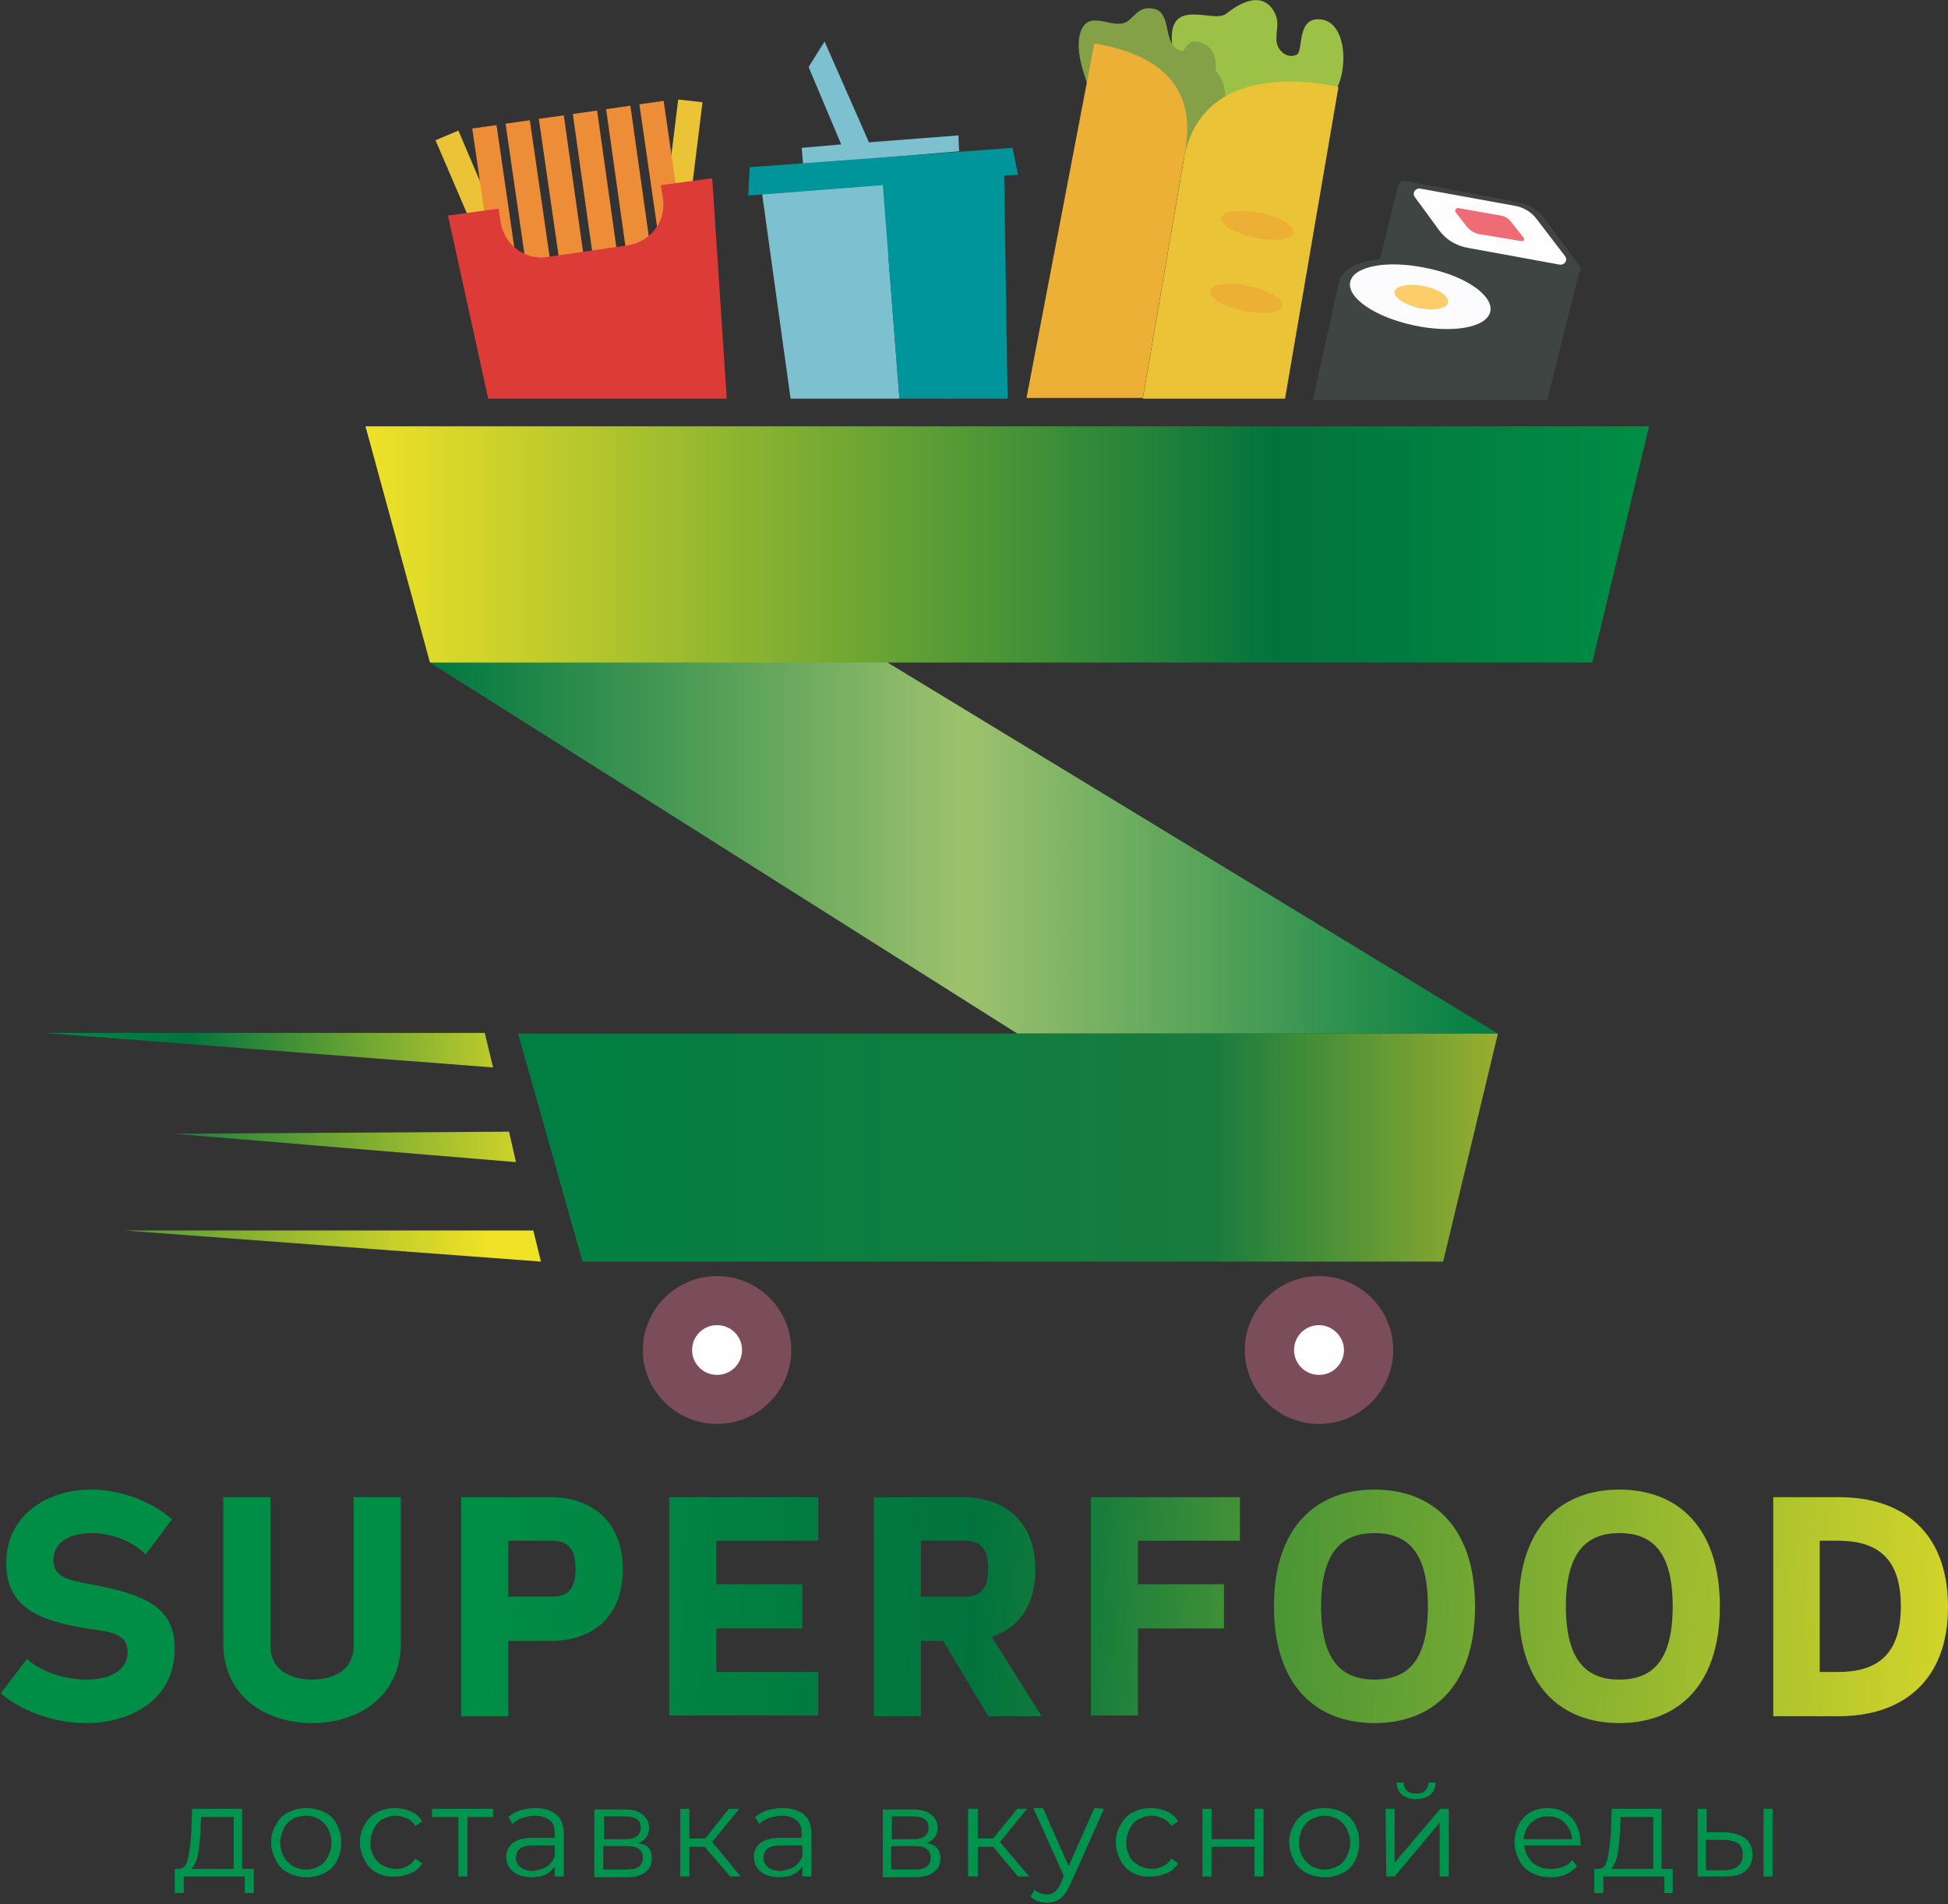 <svg width="134" height="131" viewBox="0 0 134 131" fill="none" xmlns="http://www.w3.org/2000/svg">
<rect x="0" y="0" width="134" height="131" fill="#333333" stroke="none"/>
<g clip-path="url(#clip0_422_4988)">
<path d="M13.596 127.679C13.5 128.107 13.357 128.392 13.166 128.582H16.076V125.017H13.834L13.787 126.063C13.739 126.728 13.691 127.251 13.596 127.679ZM17.46 128.582V130.246H16.84V129.105H12.642V130.246H12.021V128.582H12.308C12.642 128.582 12.832 128.345 12.928 127.869C13.023 127.441 13.119 126.823 13.166 126.015L13.214 124.447H16.649V128.582H17.46Z" fill="#00934D"/>
<path d="M21.944 128.392C22.23 128.25 22.421 128.012 22.564 127.727C22.707 127.441 22.803 127.109 22.803 126.776C22.803 126.443 22.707 126.11 22.564 125.825C22.421 125.54 22.23 125.35 21.944 125.16C21.658 125.017 21.372 124.922 21.038 124.922C20.704 124.922 20.417 125.017 20.131 125.16C19.845 125.302 19.654 125.54 19.511 125.825C19.368 126.11 19.273 126.443 19.273 126.776C19.273 127.109 19.368 127.441 19.511 127.727C19.654 128.012 19.893 128.202 20.131 128.392C20.417 128.535 20.704 128.63 21.038 128.63C21.419 128.63 21.705 128.535 21.944 128.392ZM19.845 128.867C19.463 128.677 19.177 128.392 18.986 128.012C18.796 127.632 18.652 127.251 18.652 126.776C18.652 126.301 18.748 125.92 18.986 125.54C19.177 125.16 19.463 124.875 19.845 124.684C20.227 124.494 20.608 124.399 21.085 124.399C21.515 124.399 21.944 124.494 22.326 124.684C22.707 124.875 22.993 125.16 23.184 125.54C23.375 125.92 23.47 126.301 23.47 126.776C23.47 127.251 23.375 127.632 23.184 128.012C22.993 128.392 22.707 128.677 22.326 128.867C21.944 129.058 21.562 129.153 21.085 129.153C20.608 129.153 20.227 129.058 19.845 128.867Z" fill="#00934D"/>
<path d="M25.95 128.867C25.569 128.677 25.283 128.392 25.092 128.012C24.901 127.632 24.758 127.251 24.758 126.776C24.758 126.301 24.853 125.92 25.092 125.54C25.283 125.16 25.569 124.875 25.95 124.684C26.332 124.494 26.714 124.399 27.191 124.399C27.572 124.399 27.954 124.494 28.288 124.637C28.622 124.779 28.86 125.017 29.051 125.302L28.574 125.635C28.431 125.397 28.24 125.207 28.002 125.112C27.763 125.017 27.525 124.922 27.238 124.922C26.904 124.922 26.618 125.017 26.332 125.16C26.046 125.302 25.855 125.54 25.712 125.825C25.569 126.11 25.473 126.443 25.473 126.776C25.473 127.156 25.569 127.441 25.712 127.727C25.855 128.012 26.093 128.202 26.332 128.345C26.618 128.487 26.904 128.582 27.238 128.582C27.525 128.582 27.763 128.535 28.002 128.392C28.24 128.297 28.431 128.107 28.574 127.869L29.051 128.202C28.86 128.487 28.622 128.725 28.288 128.867C27.954 129.01 27.62 129.105 27.191 129.105C26.761 129.153 26.332 129.058 25.95 128.867Z" fill="#00934D"/>
<path d="M33.918 125.017H32.153V129.105H31.532V125.017H29.72V124.447H33.918V125.017Z" fill="#00934D"/>
<path d="M37.591 128.44C37.83 128.297 38.02 128.059 38.163 127.727V126.966H36.685C35.874 126.966 35.492 127.251 35.492 127.822C35.492 128.107 35.587 128.297 35.826 128.487C36.017 128.63 36.303 128.725 36.685 128.725C37.019 128.677 37.352 128.582 37.591 128.44ZM38.307 124.875C38.641 125.16 38.784 125.635 38.784 126.205V129.105H38.163V128.392C38.02 128.63 37.83 128.82 37.543 128.963C37.257 129.105 36.923 129.153 36.542 129.153C36.017 129.153 35.587 129.01 35.301 128.772C35.015 128.535 34.824 128.202 34.824 127.774C34.824 127.394 34.967 127.061 35.254 126.823C35.54 126.586 36.017 126.443 36.637 126.443H38.163V126.158C38.163 125.778 38.068 125.445 37.83 125.255C37.591 125.065 37.257 124.922 36.828 124.922C36.542 124.922 36.255 124.97 35.969 125.065C35.683 125.16 35.444 125.302 35.254 125.492L34.967 125.017C35.206 124.827 35.492 124.637 35.826 124.542C36.16 124.447 36.494 124.399 36.876 124.399C37.496 124.399 37.973 124.589 38.307 124.875Z" fill="#00934D"/>
<path d="M43.935 128.44C44.126 128.297 44.221 128.107 44.221 127.822C44.221 127.536 44.126 127.346 43.935 127.204C43.744 127.061 43.458 127.014 43.076 127.014H41.502V128.63H42.981C43.41 128.63 43.744 128.582 43.935 128.44ZM41.55 126.538H42.981C43.362 126.538 43.601 126.491 43.792 126.348C43.983 126.205 44.078 126.015 44.078 125.73C44.078 125.492 43.983 125.255 43.792 125.16C43.601 125.017 43.315 124.97 42.981 124.97H41.55V126.538ZM44.841 127.869C44.841 128.297 44.698 128.582 44.364 128.82C44.078 129.058 43.601 129.153 43.029 129.153H40.882V124.494H42.933C43.458 124.494 43.887 124.589 44.173 124.827C44.46 125.017 44.65 125.35 44.65 125.73C44.65 125.968 44.603 126.205 44.46 126.396C44.316 126.586 44.126 126.728 43.887 126.823C44.555 126.871 44.841 127.251 44.841 127.869Z" fill="#00934D"/>
<path d="M48.468 127.061H47.418V129.105H46.798V124.447H47.418V126.491H48.515L50.137 124.447H50.853L48.992 126.728L50.948 129.105H50.233L48.468 127.061Z" fill="#00934D"/>
<path d="M54.621 128.44C54.86 128.297 55.051 128.059 55.194 127.727V126.966H53.715C52.904 126.966 52.522 127.251 52.522 127.822C52.522 128.107 52.618 128.297 52.856 128.487C53.047 128.63 53.333 128.725 53.715 128.725C54.049 128.677 54.383 128.582 54.621 128.44ZM55.337 124.875C55.671 125.16 55.814 125.635 55.814 126.205V129.105H55.194V128.392C55.051 128.63 54.86 128.82 54.574 128.963C54.287 129.105 53.953 129.153 53.572 129.153C53.047 129.153 52.618 129.01 52.331 128.772C52.045 128.535 51.855 128.202 51.855 127.774C51.855 127.394 51.998 127.061 52.284 126.823C52.57 126.586 53.047 126.443 53.667 126.443H55.146V126.158C55.146 125.778 55.051 125.445 54.812 125.255C54.574 125.065 54.24 124.922 53.81 124.922C53.524 124.922 53.238 124.97 52.952 125.065C52.666 125.16 52.427 125.302 52.236 125.492L51.95 125.017C52.188 124.827 52.475 124.637 52.809 124.542C53.142 124.447 53.476 124.399 53.858 124.399C54.526 124.399 55.003 124.589 55.337 124.875Z" fill="#00934D"/>
<path d="M63.732 128.44C63.923 128.297 64.018 128.107 64.018 127.822C64.018 127.536 63.923 127.346 63.732 127.204C63.541 127.061 63.255 127.014 62.873 127.014H61.299V128.63H62.778C63.255 128.63 63.541 128.582 63.732 128.44ZM61.347 126.538H62.778C63.16 126.538 63.398 126.491 63.589 126.348C63.78 126.205 63.875 126.015 63.875 125.73C63.875 125.492 63.78 125.255 63.589 125.16C63.398 125.017 63.112 124.97 62.778 124.97H61.347V126.538ZM64.686 127.869C64.686 128.297 64.543 128.582 64.209 128.82C63.923 129.058 63.446 129.153 62.873 129.153H60.727V124.494H62.778C63.303 124.494 63.732 124.589 64.018 124.827C64.304 125.017 64.495 125.35 64.495 125.73C64.495 125.968 64.448 126.205 64.304 126.396C64.161 126.586 63.97 126.728 63.732 126.823C64.352 126.871 64.686 127.251 64.686 127.869Z" fill="#00934D"/>
<path d="M68.312 127.061H67.263V129.105H66.595V124.447H67.263V126.491H68.312L69.982 124.447H70.65L68.789 126.728L70.793 129.105H70.029L68.312 127.061Z" fill="#00934D"/>
<path d="M75.944 124.447L73.607 129.676C73.416 130.103 73.177 130.436 72.939 130.626C72.7 130.816 72.367 130.911 72.033 130.911C71.794 130.911 71.603 130.864 71.412 130.816C71.222 130.769 71.031 130.626 70.888 130.484L71.174 130.008C71.412 130.246 71.699 130.341 72.033 130.341C72.223 130.341 72.414 130.294 72.557 130.151C72.7 130.056 72.844 129.818 72.987 129.533L73.177 129.058L71.079 124.399H71.746L73.511 128.392L75.276 124.399L75.944 124.447Z" fill="#00934D"/>
<path d="M77.948 128.867C77.567 128.677 77.281 128.392 77.09 128.012C76.899 127.632 76.756 127.251 76.756 126.776C76.756 126.301 76.851 125.92 77.09 125.54C77.281 125.16 77.567 124.875 77.948 124.684C78.33 124.494 78.712 124.399 79.189 124.399C79.57 124.399 79.952 124.494 80.286 124.637C80.62 124.779 80.858 125.017 81.049 125.302L80.572 125.635C80.429 125.397 80.238 125.207 80 125.112C79.761 125.017 79.523 124.922 79.237 124.922C78.903 124.922 78.616 125.017 78.33 125.16C78.044 125.302 77.853 125.54 77.71 125.825C77.567 126.11 77.471 126.443 77.471 126.776C77.471 127.156 77.567 127.441 77.71 127.727C77.853 128.012 78.092 128.202 78.33 128.345C78.616 128.487 78.903 128.582 79.237 128.582C79.523 128.582 79.761 128.535 80 128.392C80.238 128.297 80.429 128.107 80.572 127.869L81.049 128.202C80.858 128.487 80.62 128.725 80.286 128.867C79.952 129.01 79.618 129.105 79.189 129.105C78.759 129.153 78.33 129.058 77.948 128.867Z" fill="#00934D"/>
<path d="M82.719 124.447H83.339V126.538H86.296V124.447H86.917V129.105H86.296V127.061H83.339V129.105H82.719V124.447Z" fill="#00934D"/>
<path d="M92.021 128.392C92.307 128.25 92.498 128.012 92.641 127.727C92.784 127.441 92.88 127.109 92.88 126.776C92.88 126.443 92.784 126.11 92.641 125.825C92.498 125.54 92.307 125.35 92.021 125.16C91.735 125.017 91.448 124.922 91.115 124.922C90.781 124.922 90.494 125.017 90.208 125.16C89.922 125.302 89.731 125.54 89.588 125.825C89.445 126.11 89.35 126.443 89.35 126.776C89.35 127.109 89.445 127.441 89.588 127.727C89.731 128.012 89.97 128.202 90.208 128.392C90.494 128.535 90.781 128.63 91.115 128.63C91.448 128.63 91.735 128.535 92.021 128.392ZM89.874 128.867C89.493 128.677 89.206 128.392 89.016 128.012C88.825 127.632 88.682 127.251 88.682 126.776C88.682 126.301 88.777 125.92 89.016 125.54C89.206 125.16 89.493 124.875 89.874 124.684C90.256 124.494 90.638 124.399 91.115 124.399C91.544 124.399 91.973 124.494 92.355 124.684C92.737 124.875 93.023 125.16 93.213 125.54C93.404 125.92 93.5 126.301 93.5 126.776C93.5 127.251 93.404 127.632 93.213 128.012C93.023 128.392 92.737 128.677 92.355 128.867C91.973 129.058 91.592 129.153 91.115 129.153C90.638 129.153 90.256 129.058 89.874 128.867Z" fill="#00934D"/>
<path d="M96.457 123.496C96.219 123.306 96.076 123.021 96.076 122.64H96.553C96.553 122.878 96.648 123.068 96.791 123.211C96.934 123.353 97.173 123.401 97.412 123.401C97.65 123.401 97.888 123.353 98.032 123.211C98.175 123.068 98.27 122.878 98.27 122.64H98.747C98.747 123.021 98.604 123.306 98.365 123.496C98.127 123.686 97.793 123.781 97.412 123.781C97.03 123.781 96.696 123.686 96.457 123.496ZM95.312 124.447H95.933V128.154L99.081 124.447H99.653V129.105H99.033V125.397L95.933 129.105H95.36L95.312 124.447Z" fill="#00934D"/>
<path d="M105.33 125.397C105.044 125.683 104.853 126.063 104.806 126.538H108.145C108.097 126.063 107.906 125.683 107.62 125.397C107.334 125.112 106.952 124.97 106.475 124.97C106.046 124.97 105.664 125.112 105.33 125.397ZM108.765 126.966H104.853C104.901 127.441 105.092 127.822 105.426 128.154C105.76 128.44 106.189 128.582 106.714 128.582C107 128.582 107.286 128.535 107.525 128.44C107.763 128.345 108.002 128.202 108.145 127.964L108.479 128.392C108.288 128.63 108.002 128.82 107.716 128.963C107.382 129.105 107.048 129.153 106.666 129.153C106.189 129.153 105.76 129.058 105.378 128.867C104.997 128.677 104.71 128.392 104.519 128.012C104.329 127.632 104.186 127.251 104.186 126.776C104.186 126.301 104.281 125.92 104.472 125.54C104.663 125.16 104.949 124.875 105.283 124.684C105.617 124.494 105.998 124.399 106.475 124.399C106.905 124.399 107.286 124.494 107.62 124.684C107.954 124.875 108.24 125.16 108.431 125.54C108.622 125.92 108.717 126.301 108.717 126.776L108.765 126.966Z" fill="#00934D"/>
<path d="M111.245 127.679C111.15 128.107 111.007 128.392 110.816 128.582H113.726V125.017H111.484L111.436 126.063C111.388 126.728 111.341 127.251 111.245 127.679ZM115.061 128.582V130.246H114.489V129.105H110.291V130.246H109.671V128.582H109.957C110.291 128.582 110.482 128.345 110.577 127.869C110.673 127.441 110.768 126.823 110.816 126.015L110.863 124.447H114.298V128.582H115.061Z" fill="#00934D"/>
<path d="M121.311 124.447H121.931V129.105H121.311V124.447ZM119.546 128.392C119.785 128.202 119.88 127.964 119.88 127.584C119.88 127.251 119.785 126.966 119.546 126.823C119.308 126.681 118.974 126.586 118.544 126.586H117.352V128.677H118.544C119.021 128.677 119.355 128.582 119.546 128.392ZM120.071 126.491C120.357 126.728 120.548 127.109 120.548 127.584C120.548 128.059 120.405 128.44 120.071 128.725C119.737 129.01 119.26 129.105 118.64 129.105H116.779V124.447H117.399V126.063H118.735C119.308 126.11 119.737 126.253 120.071 126.491Z" fill="#00934D"/>
<path fill-rule="evenodd" clip-rule="evenodd" d="M0.429 107.572C0.429 110.662 2.815 111.517 5.963 112.04C7.49 112.278 8.778 112.325 8.778 113.656C8.778 115.082 7.299 115.558 5.963 115.558C4.484 115.558 2.815 115.035 1.861 114.132L0.048 116.508C1.527 117.744 3.721 118.552 5.915 118.552C9.064 118.552 12.021 116.889 12.021 113.419C12.021 110.566 9.97 109.663 5.963 108.95C4.771 108.713 3.673 108.522 3.673 107.334C3.673 105.956 5.057 105.48 6.297 105.48C7.68 105.48 9.159 106.051 10.018 106.954L11.831 104.53C10.352 103.246 8.253 102.486 6.249 102.486C3.292 102.486 0.429 104.197 0.429 107.572Z" fill="url(#paint0_linear_422_4988)"/>
<path fill-rule="evenodd" clip-rule="evenodd" d="M27.573 113.038V103.008H24.329V113.228C24.329 115.035 22.754 115.558 21.466 115.558C20.178 115.558 18.604 115.035 18.604 113.228V103.008H15.36V113.038C15.36 116.746 18.318 118.552 21.466 118.552C24.615 118.552 27.573 116.746 27.573 113.038Z" fill="url(#paint1_linear_422_4988)"/>
<path fill-rule="evenodd" clip-rule="evenodd" d="M37.876 103.008H31.723V118.077H34.967V112.896H37.876C40.596 112.896 42.838 111.422 42.838 107.952C42.838 104.53 40.548 103.008 37.876 103.008ZM34.967 106.003H37.876C38.783 106.003 39.594 106.241 39.594 107.952C39.594 109.663 38.735 109.853 37.876 109.853H34.967V106.003Z" fill="url(#paint2_linear_422_4988)"/>
<path fill-rule="evenodd" clip-rule="evenodd" d="M56.291 118.029V115.035H49.278V112.04H55.193V108.998H49.278V106.003H56.291V103.008H46.034V118.029H56.291Z" fill="url(#paint3_linear_422_4988)"/>
<path fill-rule="evenodd" clip-rule="evenodd" d="M66.26 103.008H60.106V118.077H63.35V112.896H64.877L67.978 118.077H71.651L68.216 112.61C69.981 112.04 71.221 110.566 71.221 108C71.221 104.53 68.932 103.008 66.26 103.008ZM63.35 106.003H66.26C67.167 106.003 67.978 106.241 67.978 107.952C67.978 109.663 67.119 109.853 66.26 109.853H63.35V106.003Z" fill="url(#paint4_linear_422_4988)"/>
<path fill-rule="evenodd" clip-rule="evenodd" d="M87.632 110.519C87.632 116.033 90.59 118.552 94.549 118.552C98.508 118.552 101.466 116.033 101.466 110.519C101.466 105.005 98.508 102.486 94.549 102.486C90.59 102.486 87.632 105.005 87.632 110.519ZM90.876 110.519C90.876 106.716 92.355 105.48 94.549 105.48C96.743 105.48 98.222 106.669 98.222 110.519C98.222 114.369 96.743 115.558 94.549 115.558C92.355 115.558 90.876 114.322 90.876 110.519Z" fill="url(#paint5_linear_422_4988)"/>
<path fill-rule="evenodd" clip-rule="evenodd" d="M104.472 110.519C104.472 116.033 107.429 118.552 111.389 118.552C115.348 118.552 118.306 116.033 118.306 110.519C118.306 105.005 115.348 102.486 111.389 102.486C107.429 102.486 104.472 105.005 104.472 110.519ZM107.716 110.519C107.716 106.716 109.194 105.48 111.389 105.48C113.583 105.48 115.062 106.669 115.062 110.519C115.062 114.369 113.583 115.558 111.389 115.558C109.194 115.558 107.716 114.322 107.716 110.519Z" fill="url(#paint6_linear_422_4988)"/>
<path fill-rule="evenodd" clip-rule="evenodd" d="M126.51 103.008H121.979V118.077H126.51C130.804 118.077 134 115.7 134 110.566C134 105.338 130.804 103.008 126.51 103.008ZM125.175 106.003H126.415C129.086 106.003 130.756 107.144 130.756 110.519C130.756 113.894 129.086 115.035 126.415 115.035H125.175V106.003Z" fill="url(#paint7_linear_422_4988)"/>
<path fill-rule="evenodd" clip-rule="evenodd" d="M85.294 103.008H75.038V118.029H78.282V112.04H84.197V108.998H78.282V106.003H85.294V103.008Z" fill="url(#paint8_linear_422_4988)"/>
<path d="M67.358 27.19L60.25 10.886L65.975 10.41L65.927 9.317L59.773 9.792L56.72 2.852L55.623 4.611L57.865 9.935L55.146 10.172L55.241 11.266L58.342 11.028L59.105 12.835L52.427 13.357L54.383 27.428H61.872L61.109 17.636L65.259 27.428L67.358 27.19Z" fill="#7DC1D0"/>
<path d="M84.34 0.951C83.243 1.806 78.616 -1.426 81.573 6.607C82.766 6.702 90.017 7.463 90.733 7.273C92.831 6.655 93.07 1.521 90.828 1.331C89.158 1.188 89.683 3.47 89.206 3.755C88.777 3.993 88.252 3.755 88.013 3.375C87.536 2.757 88.061 1.806 87.775 1.093C87.346 -0.048 86.248 -0.57 84.34 0.951Z" fill="#9DC147"/>
<path d="M84.817 7.415C84.626 7.32 84.388 7.273 84.245 7.225C84.388 6.18 84.102 5.419 83.625 4.849C83.672 4.136 83.577 3.375 82.766 2.995C81.907 2.614 81.716 3.042 81.382 3.518C80.381 3.47 80.381 2.092 80.142 1.379C79.951 0.856 79.713 0.618 79.14 0.57C78.377 0.523 78.139 0.998 77.614 1.426C76.707 2.139 75.133 0.713 74.466 1.901C73.75 3.185 74.656 5.371 75.086 6.56L75.897 6.607C75.706 8.033 75.754 9.555 76.231 10.838C77.996 10.838 85.819 10.933 86.058 10.79C86.534 10.6 87.441 8.319 84.817 7.415Z" fill="#84A148"/>
<path d="M78.616 27.428L81.431 10.981C82.719 3.565 92.069 5.989 92.069 5.989L88.395 27.428H78.616Z" fill="#EBC337"/>
<path d="M70.602 27.428L75.276 2.995L75.849 3.09C83.005 4.563 81.669 9.507 81.383 11.218L78.616 27.38H70.602V27.428Z" fill="#ECB037"/>
<path d="M108.622 18.253L106.237 15.021C105.807 14.451 105.235 14.07 104.519 13.928L96.696 12.454C96.457 12.407 96.267 12.549 96.171 12.787L94.931 17.826C93.404 17.968 92.307 18.539 92.117 19.347L90.304 27.523H106.428L108.622 18.776C108.765 18.634 108.765 18.444 108.622 18.253Z" fill="#3F4543"/>
<path d="M97.316 13.547L98.986 15.829C99.463 16.495 100.178 16.922 101.037 17.065L107.286 18.206C107.62 18.253 107.858 17.921 107.668 17.636L105.664 15.021C105.33 14.593 104.805 14.261 104.233 14.165L97.698 12.977C97.364 12.93 97.125 13.262 97.316 13.547Z" fill="#FEFEFE"/>
<path d="M100.13 14.593L100.893 15.591C101.132 15.877 101.466 16.067 101.8 16.114L104.662 16.59C104.805 16.637 104.901 16.447 104.805 16.352L103.899 15.211C103.756 15.021 103.517 14.879 103.231 14.831L100.273 14.308C100.13 14.356 100.035 14.498 100.13 14.593Z" fill="#ED6C76"/>
<path d="M102.515 21.438C102.277 22.532 99.939 22.959 97.268 22.389C94.596 21.819 92.641 20.488 92.879 19.394C93.118 18.301 95.455 17.873 98.126 18.444C100.798 18.966 102.754 20.345 102.515 21.438Z" fill="#FCFBFD"/>
<path d="M99.605 20.82C99.51 21.248 98.603 21.391 97.602 21.201C96.6 20.963 95.837 20.44 95.932 20.06C96.027 19.632 96.934 19.489 97.935 19.68C98.937 19.87 99.701 20.392 99.605 20.82Z" fill="#FDCD69"/>
<path d="M70.029 12.026L69.648 10.172L51.568 11.504L51.473 13.452L60.727 12.739L61.872 27.428H69.314L69.075 12.074L70.029 12.026Z" fill="#00949B"/>
<path d="M37.018 21.866L35.492 22.532L29.958 9.65L31.532 8.984L37.018 21.866Z" fill="#EBC337"/>
<path d="M44.937 20.725L46.606 20.963L48.324 7.035L46.654 6.845L44.937 20.725Z" fill="#EBC337"/>
<path d="M36.16 22.436L34.49 22.674L32.486 8.842L34.156 8.604L36.16 22.436Z" fill="#ED8D37"/>
<path d="M38.45 22.104L36.78 22.341L34.776 8.509L36.446 8.271L38.45 22.104Z" fill="#ED8D37"/>
<path d="M40.739 21.819L39.069 22.056L37.065 8.176L38.783 7.938L40.739 21.819Z" fill="#ED8D37"/>
<path d="M43.029 21.486L41.359 21.724L39.403 7.843L41.073 7.606L43.029 21.486Z" fill="#ED8D37"/>
<path d="M45.319 21.153L43.649 21.391L41.693 7.511L43.363 7.273L45.319 21.153Z" fill="#ED8D37"/>
<path d="M47.656 20.82L45.986 21.058L43.982 7.178L45.652 6.94L47.656 20.82Z" fill="#ED8D37"/>
<path d="M45.462 12.739L45.605 13.69C45.843 15.211 44.746 16.637 43.219 16.875L37.638 17.683C36.111 17.921 34.68 16.827 34.442 15.306L34.299 14.356L30.816 14.831L33.583 27.428H49.993L48.992 12.264C48.944 12.264 45.462 12.739 45.462 12.739Z" fill="#DC3B37"/>
<path fill-rule="evenodd" clip-rule="evenodd" d="M29.576 45.586L69.981 71.112H103.04L51.52 39.787L29.576 45.586Z" fill="url(#paint9_linear_422_4988)"/>
<path fill-rule="evenodd" clip-rule="evenodd" d="M113.439 29.329H25.14L29.576 45.586H109.528L113.439 29.329Z" fill="url(#paint10_linear_422_4988)"/>
<path fill-rule="evenodd" clip-rule="evenodd" d="M40.071 86.799H99.272L103.04 71.112H35.635L40.071 86.799Z" fill="url(#paint11_linear_422_4988)"/>
<path d="M54.43 92.883C54.43 95.688 52.141 97.97 49.326 97.97C46.511 97.97 44.222 95.688 44.222 92.883C44.222 90.079 46.511 87.797 49.326 87.797C52.141 87.797 54.43 90.079 54.43 92.883Z" fill="#7B4C5A"/>
<path d="M51.043 92.883C51.043 93.834 50.28 94.595 49.326 94.595C48.372 94.595 47.608 93.834 47.608 92.883C47.608 91.933 48.372 91.172 49.326 91.172C50.28 91.172 51.043 91.933 51.043 92.883Z" fill="#FEFEFE"/>
<path d="M95.837 92.883C95.837 95.688 93.547 97.97 90.732 97.97C87.918 97.97 85.628 95.688 85.628 92.883C85.628 90.079 87.918 87.797 90.732 87.797C93.547 87.797 95.837 90.079 95.837 92.883Z" fill="#7B4C5A"/>
<path d="M92.45 92.883C92.45 93.834 91.687 94.595 90.733 94.595C89.779 94.595 89.016 93.834 89.016 92.883C89.016 91.933 89.779 91.172 90.733 91.172C91.639 91.172 92.45 91.933 92.45 92.883Z" fill="#FEFEFE"/>
<path fill-rule="evenodd" clip-rule="evenodd" d="M33.344 71.065H3.005L33.917 73.442L33.344 71.065Z" fill="url(#paint12_linear_422_4988)"/>
<path fill-rule="evenodd" clip-rule="evenodd" d="M36.684 84.66H8.539L37.209 86.799L36.684 84.66Z" fill="url(#paint13_linear_422_4988)"/>
<path fill-rule="evenodd" clip-rule="evenodd" d="M11.974 78.005L35.492 79.954L35.015 77.862L11.974 78.005Z" fill="url(#paint14_linear_422_4988)"/>
<path d="M88.968 16.019C88.872 16.495 87.68 16.637 86.296 16.352C84.913 16.067 83.911 15.449 84.006 14.973C84.102 14.498 85.294 14.356 86.678 14.641C88.061 14.926 89.111 15.544 88.968 16.019Z" fill="#ECB037"/>
<path d="M88.205 21.058C88.109 21.533 86.917 21.676 85.533 21.391C84.15 21.105 83.148 20.488 83.244 20.012C83.339 19.537 84.532 19.394 85.915 19.68C87.298 19.965 88.3 20.583 88.205 21.058Z" fill="#ECB037"/>
</g>
<defs>
<linearGradient id="paint0_linear_422_4988" x1="148.289" y1="116.756" x2="33.552" y2="111.686" gradientUnits="userSpaceOnUse">
<stop stop-color="#EFE227"/>
<stop offset="0.71" stop-color="#02733D"/>
<stop offset="1" stop-color="#008D45"/>
</linearGradient>
<linearGradient id="paint1_linear_422_4988" x1="148.312" y1="116.208" x2="33.575" y2="111.139" gradientUnits="userSpaceOnUse">
<stop stop-color="#EFE227"/>
<stop offset="0.71" stop-color="#02733D"/>
<stop offset="1" stop-color="#008D45"/>
</linearGradient>
<linearGradient id="paint2_linear_422_4988" x1="148.344" y1="115.493" x2="33.607" y2="110.423" gradientUnits="userSpaceOnUse">
<stop stop-color="#EFE227"/>
<stop offset="0.71" stop-color="#02733D"/>
<stop offset="1" stop-color="#008D45"/>
</linearGradient>
<linearGradient id="paint3_linear_422_4988" x1="148.376" y1="114.781" x2="33.639" y2="109.712" gradientUnits="userSpaceOnUse">
<stop stop-color="#EFE227"/>
<stop offset="0.71" stop-color="#02733D"/>
<stop offset="1" stop-color="#008D45"/>
</linearGradient>
<linearGradient id="paint4_linear_422_4988" x1="148.4" y1="114.251" x2="33.661" y2="109.182" gradientUnits="userSpaceOnUse">
<stop stop-color="#EFE227"/>
<stop offset="0.71" stop-color="#02733D"/>
<stop offset="1" stop-color="#008D45"/>
</linearGradient>
<linearGradient id="paint5_linear_422_4988" x1="144.302" y1="112.698" x2="29.565" y2="107.629" gradientUnits="userSpaceOnUse">
<stop stop-color="#EFE227"/>
<stop offset="0.71" stop-color="#02733D"/>
<stop offset="1" stop-color="#008D45"/>
</linearGradient>
<linearGradient id="paint6_linear_422_4988" x1="144.335" y1="111.961" x2="29.598" y2="106.892" gradientUnits="userSpaceOnUse">
<stop stop-color="#EFE227"/>
<stop offset="0.71" stop-color="#02733D"/>
<stop offset="1" stop-color="#008D45"/>
</linearGradient>
<linearGradient id="paint7_linear_422_4988" x1="144.359" y1="111.393" x2="29.622" y2="106.324" gradientUnits="userSpaceOnUse">
<stop stop-color="#EFE227"/>
<stop offset="0.71" stop-color="#02733D"/>
<stop offset="1" stop-color="#008D45"/>
</linearGradient>
<linearGradient id="paint8_linear_422_4988" x1="124.256" y1="112.45" x2="48.32" y2="109.095" gradientUnits="userSpaceOnUse">
<stop stop-color="#EFE227"/>
<stop offset="0.71" stop-color="#02733D"/>
<stop offset="1" stop-color="#008D45"/>
</linearGradient>
<linearGradient id="paint9_linear_422_4988" x1="29.568" y1="55.436" x2="103.046" y2="55.436" gradientUnits="userSpaceOnUse">
<stop stop-color="#00773F"/>
<stop offset="0.502" stop-color="#9EC26E"/>
<stop offset="1" stop-color="#007D42"/>
</linearGradient>
<linearGradient id="paint10_linear_422_4988" x1="25.137" y1="37.454" x2="113.42" y2="37.454" gradientUnits="userSpaceOnUse">
<stop stop-color="#EFE227"/>
<stop offset="0.71" stop-color="#02733D"/>
<stop offset="1" stop-color="#008D45"/>
</linearGradient>
<linearGradient id="paint11_linear_422_4988" x1="35.619" y1="78.963" x2="103.046" y2="78.963" gradientUnits="userSpaceOnUse">
<stop stop-color="#007F42"/>
<stop offset="0.71" stop-color="#187C3E"/>
<stop offset="1" stop-color="#99AE2E"/>
</linearGradient>
<linearGradient id="paint12_linear_422_4988" x1="39.522" y1="71.924" x2="2.097" y2="72.509" gradientUnits="userSpaceOnUse">
<stop stop-color="#EFE227"/>
<stop offset="0.71" stop-color="#02733D"/>
<stop offset="1" stop-color="#008D45"/>
</linearGradient>
<linearGradient id="paint13_linear_422_4988" x1="33.562" y1="85.573" x2="-19.671" y2="86.404" gradientUnits="userSpaceOnUse">
<stop stop-color="#EFE227"/>
<stop offset="0.71" stop-color="#02733D"/>
<stop offset="1" stop-color="#008D45"/>
</linearGradient>
<linearGradient id="paint14_linear_422_4988" x1="39.932" y1="78.735" x2="-3.755" y2="79.417" gradientUnits="userSpaceOnUse">
<stop stop-color="#EFE227"/>
<stop offset="0.71" stop-color="#02733D"/>
<stop offset="1" stop-color="#008D45"/>
</linearGradient>
<clipPath id="clip0_422_4988">
<rect width="134" height="131" fill="white"/>
</clipPath>
</defs>
</svg>

